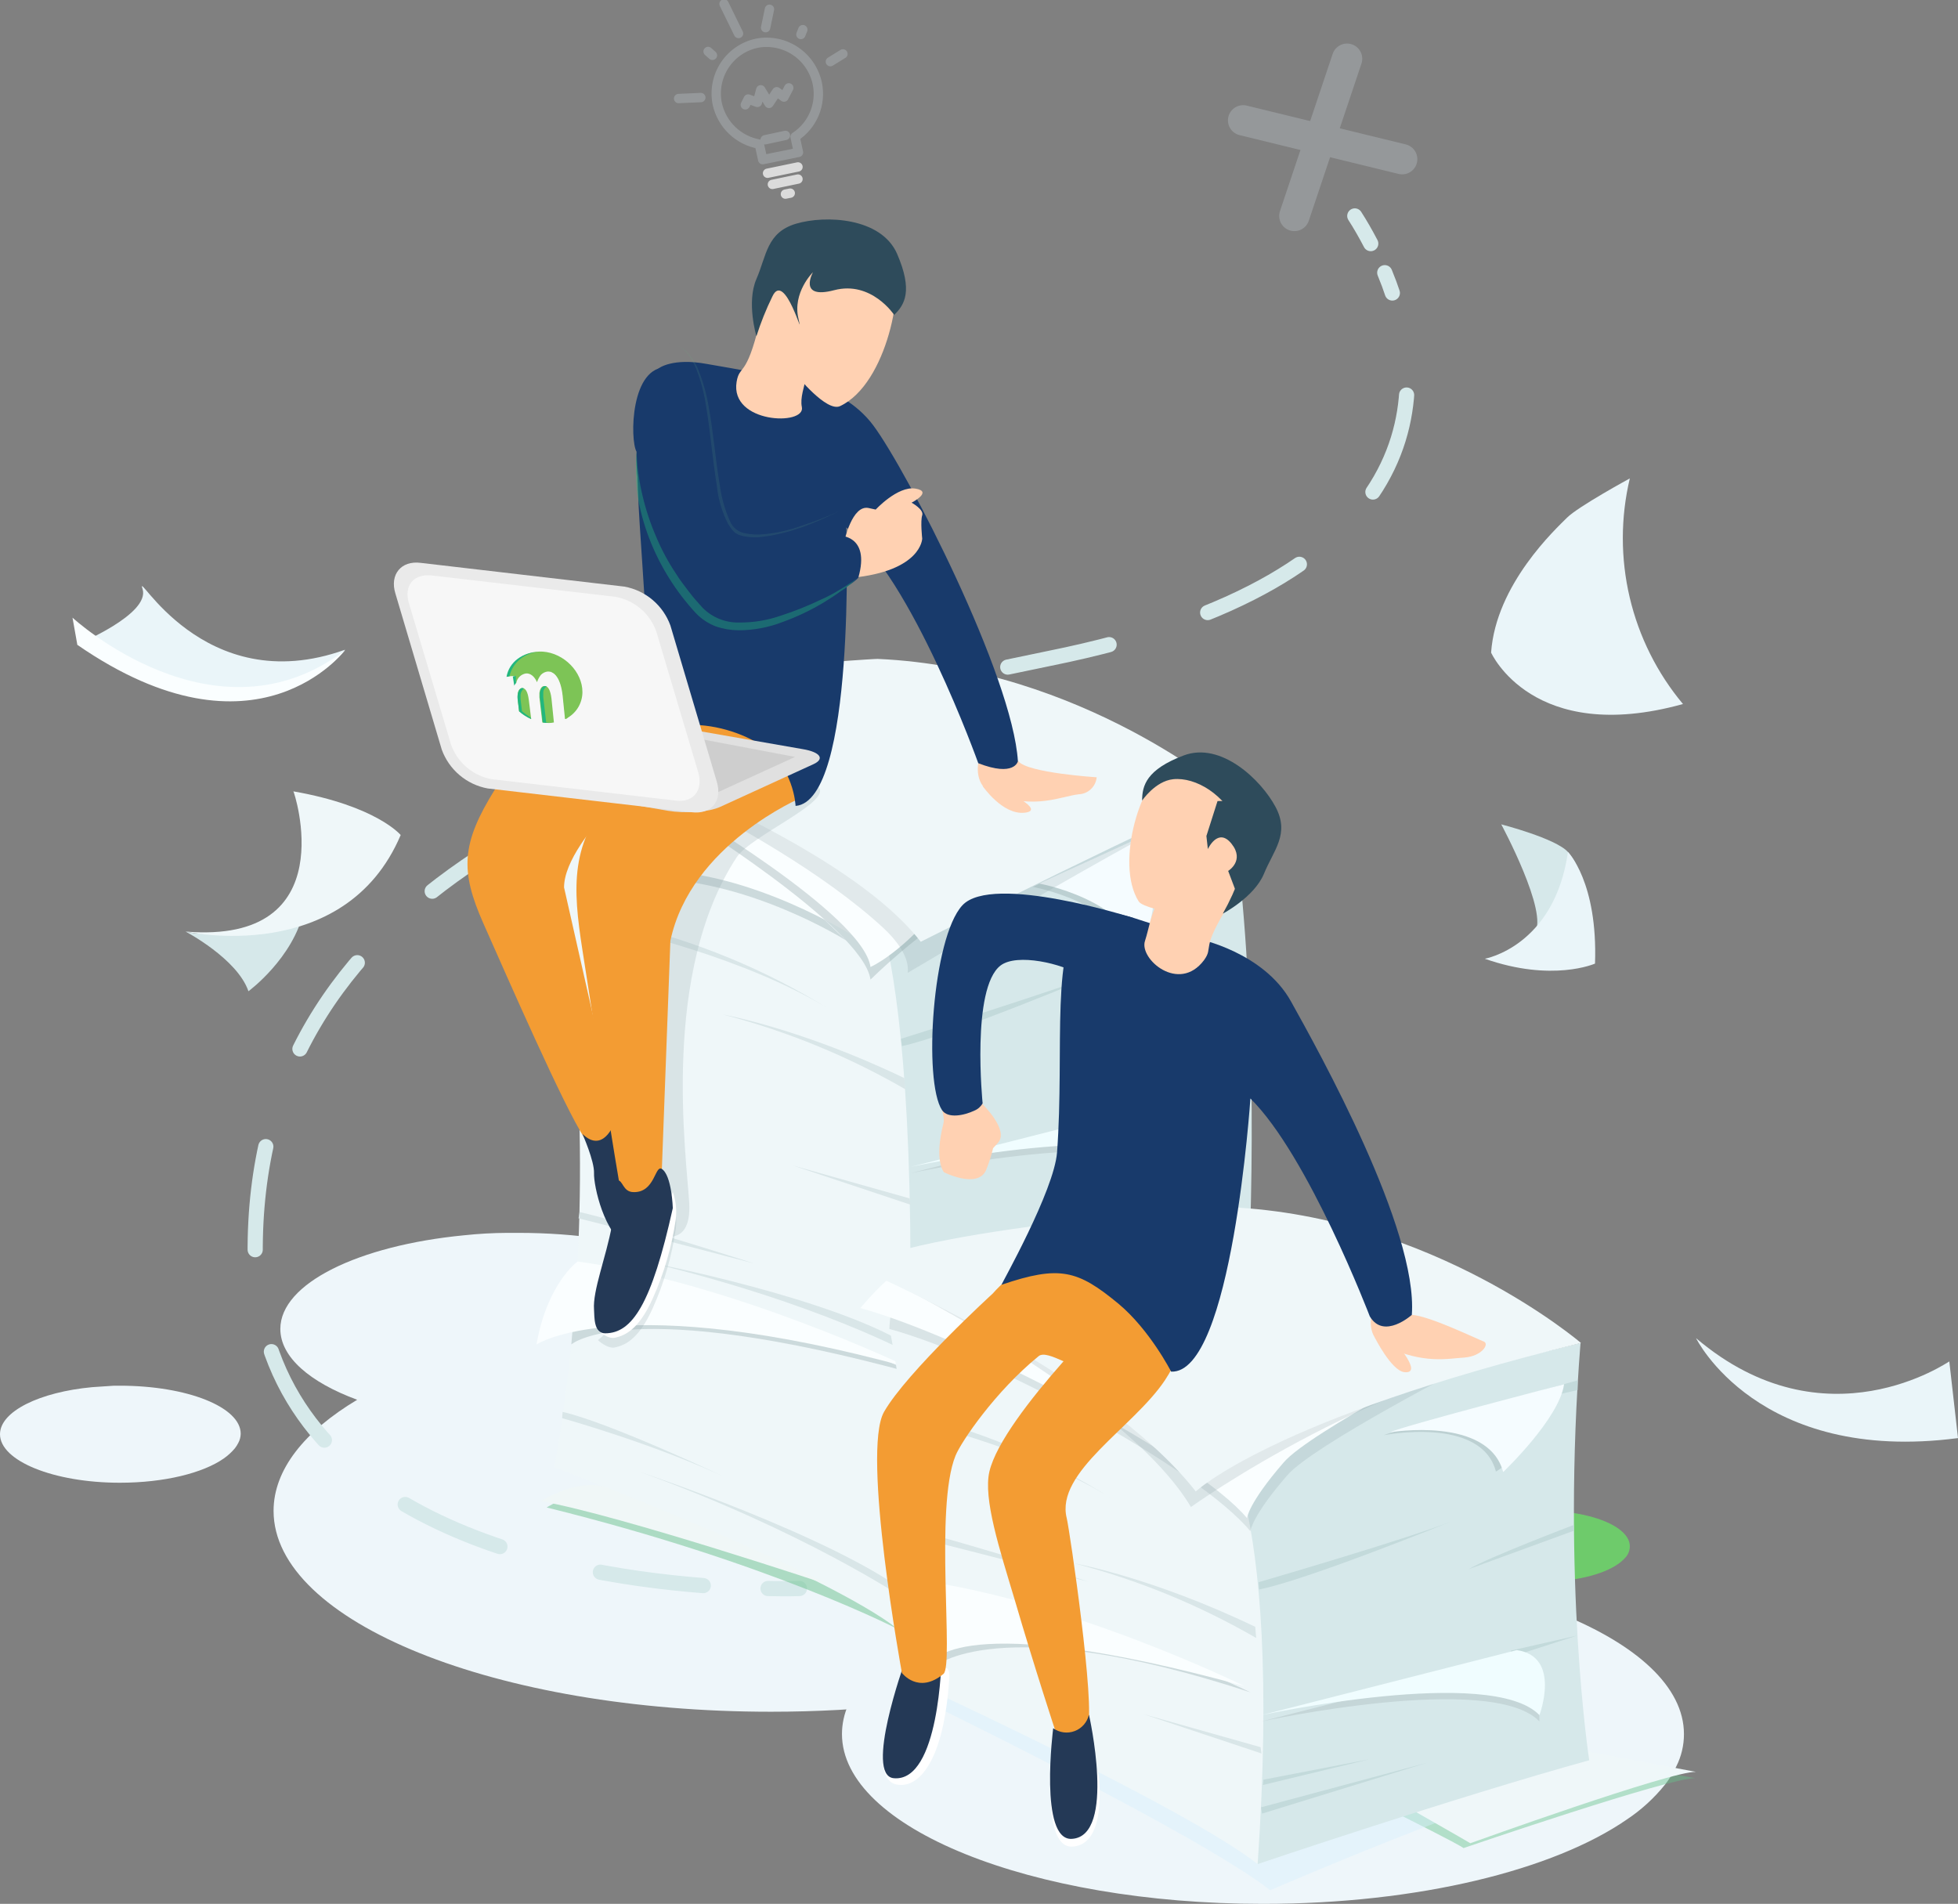 <svg width="253" height="246" viewBox="0 0 253 246" fill="none" xmlns="http://www.w3.org/2000/svg">
<rect x="0" y="0" width="253" height="246" fill="#808080" stroke="none"/>
<g clip-path="url(#clip0_172_2770)">
<path d="M210.594 199.797C210.593 200.302 210.416 200.79 210.094 201.177C209.783 201.536 209.426 201.852 209.033 202.117C207.034 203.496 203.412 204.374 199.227 204.374C192.982 204.374 187.861 202.305 187.861 199.797C187.861 197.603 191.608 195.785 196.604 195.346C197.291 195.284 197.978 195.221 198.665 195.221H199.227C205.473 195.158 210.594 197.227 210.594 199.797Z" fill="#6ECB6B"/>
<path d="M163.879 195.284C163.887 197.007 163.48 198.706 162.692 200.236C162.222 201.209 161.657 202.133 161.006 202.995C159.349 205.079 157.367 206.878 155.135 208.323C144.018 216.034 123.284 221.175 99.614 221.175C64.14 221.175 35.349 209.577 35.349 195.221C35.349 189.892 39.346 184.94 46.153 180.865C40.033 178.608 36.223 175.348 36.223 171.712C36.223 165.82 46.341 160.93 59.956 159.613C61.822 159.412 63.699 159.307 65.576 159.3H67.013C82.002 159.3 94.492 163.625 97.24 169.33H99.614C135.087 169.33 163.879 180.928 163.879 195.284Z" fill="#EEF6FA"/>
<path d="M103.298 205.251C103.298 205.251 101.799 205.314 99.239 205.251" stroke="#D6E9EA" stroke-width="1.963" stroke-linecap="round" stroke-linejoin="round"/>
<path d="M90.87 204.875C70.698 203.308 33.225 195.848 32.975 162.121C32.601 115.981 76.256 97.111 135.587 85.075C185.612 74.982 185.175 50.345 178.93 35.236" stroke="#D6E9EA" stroke-width="1.963" stroke-linecap="round" stroke-linejoin="round" stroke-dasharray="13.41 13.41"/>
<path d="M177.119 31.475C176.432 30.159 175.745 28.968 175.058 27.902" stroke="#D6E9EA" stroke-width="1.963" stroke-linecap="round" stroke-linejoin="round"/>
<path d="M217.589 224.058C217.593 225.518 217.25 226.958 216.59 228.258C216.194 229.08 215.712 229.858 215.153 230.578C213.75 232.328 212.086 233.851 210.219 235.092C200.789 241.611 183.302 246 163.192 246C133.151 246 108.794 236.157 108.794 224.058C108.794 213.652 126.656 205 150.701 202.681C153.948 202.367 157.258 202.179 160.631 202.117H163.192C193.232 202.117 217.589 211.896 217.589 224.058Z" fill="#EEF6FA"/>
<path opacity="0.44" d="M181.303 234.716C181.303 234.716 188.235 238.164 189.11 238.791C189.11 238.791 216.027 229.575 219.088 229.763L164.128 219.921L181.303 234.716Z" fill="#68C18C"/>
<path opacity="0.49" d="M116.039 210.517C116.039 210.517 99.551 201.929 70.635 194.782C70.635 194.782 75.631 191.585 79.316 193.09C79.316 193.09 85.999 199.609 93.868 199.108C105.921 198.356 114.228 209.514 116.039 210.517Z" fill="#68C18C"/>
<path d="M71.634 189.579C71.634 189.579 106.858 203.245 116.039 210.517C116.039 210.517 127.281 136.167 112.167 113.223C112.167 113.223 76.256 92.598 67.762 92.911C67.825 92.849 80.877 137.421 71.634 189.579Z" fill="#EFF7F9"/>
<path opacity="0.34" d="M75.444 163.813C75.444 163.813 74.507 165.193 73.82 173.718C73.82 173.718 81.002 167.261 118.35 177.543C118.35 177.543 95.367 166.509 75.444 163.813Z" fill="#8BA3A5"/>
<path opacity="0.34" d="M96.991 109.774C96.991 109.774 101.55 113.975 109.294 121.497C109.294 121.497 96.866 113.661 84 113.536L96.991 109.774Z" fill="#8BA3A5"/>
<path d="M116.039 210.517C116.039 210.517 141.645 201.866 158.882 197.102C158.882 197.102 165.315 144.756 158.882 102.628C158.882 102.628 116.851 112.972 111.417 113.097C111.417 113.097 121.472 122.626 116.039 210.517Z" fill="#D6E8EA"/>
<path d="M80.191 120.119C80.191 120.119 96.428 123.692 107.358 130.525C98.985 125.297 89.804 121.505 80.191 119.304V120.119Z" fill="#D9E6E8"/>
<path d="M153.823 141.558L160.319 139.866L153.823 142.373V141.558Z" fill="#C3DADB"/>
<path d="M110.168 120.871C110.168 120.871 97.24 112.596 84.437 112.47C71.634 112.345 83.626 112.47 83.626 112.47L82.689 110.088L87.623 106.515L97.428 108.709C97.428 108.709 113.291 112.533 110.168 120.871Z" fill="#FAFEFF"/>
<path opacity="0.34" d="M87.498 105.01C87.498 105.01 111.542 119.805 112.479 126.575C115.009 124.119 117.7 121.836 120.536 119.742C124.658 116.733 144.455 105.261 144.455 105.261L90.496 102.816L87.498 105.01Z" fill="#8BA3A5"/>
<path d="M87.623 104.195C87.623 104.195 111.542 118.175 112.479 124.945C112.479 124.945 115.977 123.441 120.536 118.112C123.846 114.226 144.455 103.631 144.455 103.631L90.495 101.186L87.623 104.195Z" fill="#FAFEFF"/>
<path opacity="0.34" d="M133.464 114.602C133.464 114.602 144.705 116.608 146.579 123.817C148.479 118.737 148.996 113.241 148.078 107.894C148.078 107.894 134.9 113.85 133.464 114.602Z" fill="#8BA3A5"/>
<path d="M134.276 114.163C134.276 114.163 145.517 116.169 147.391 123.378C149.291 118.298 149.808 112.802 148.89 107.455C148.89 107.518 135.712 113.473 134.276 114.163Z" fill="#F5FCFF"/>
<path opacity="0.23" d="M67.825 93.663C67.825 93.663 98.989 105.951 114.103 119.868C115.727 121.372 117.538 123.566 117.288 125.698C117.288 125.698 153.511 104.195 158.945 102.628C158.945 102.628 138.46 88.46 112.042 87.269C111.979 87.269 79.004 88.272 67.825 93.663Z" fill="#8BA3A5"/>
<path d="M65.077 92.786C65.077 92.786 106.921 106.201 118.974 121.686C118.974 121.686 153.511 104.258 158.882 102.691C158.882 102.691 139.834 86.329 113.416 85.138C113.416 85.075 76.256 87.332 65.077 92.786Z" fill="#EFF7F9"/>
<path opacity="0.23" d="M84.562 159.299C84.562 159.299 89.371 161.807 89.059 155.475C88.684 149.144 85.374 125.76 95.18 110.777C96.991 108.019 107.42 103.631 105.797 101.75C103.423 99.054 92.869 107.956 92.869 107.956C92.869 107.956 84.125 111.216 83.376 113.787C82.626 116.357 78.379 149.206 84.562 159.299Z" fill="#8BA3A5"/>
<path d="M116.976 206.63C116.976 206.63 103.923 197.854 82.751 190.206C82.751 190.206 107.233 198.418 116.976 205.69V206.63Z" fill="#D9E6E8"/>
<path d="M117.85 175.035C117.85 175.035 105.859 168.39 83.626 163.061C83.626 163.061 108.357 167.825 117.85 174.157V175.035Z" fill="#D9E6E8"/>
<path d="M72.634 183.247C72.634 183.247 84.687 186.57 94.555 191.271C94.555 191.271 79.004 183.874 72.696 182.432L72.634 183.247Z" fill="#D9E6E8"/>
<path d="M74.757 157.419C74.757 157.419 84.812 159.927 97.428 163.249C97.428 163.249 81.19 158.046 74.882 156.604L74.757 157.419Z" fill="#D9E6E8"/>
<path d="M74.632 162.999C74.632 162.999 70.698 165.82 69.324 173.718C69.324 173.718 80.191 166.446 117.538 176.728C117.538 176.728 94.555 165.694 74.632 162.999Z" fill="#FAFEFF"/>
<path d="M117.663 151.589C117.663 151.589 147.391 145.132 153.574 151.589C153.574 151.589 157.571 145.759 156.134 141.809L117.663 151.589Z" fill="#C5D6D8"/>
<path d="M117.663 150.774C117.663 150.774 147.391 144.317 153.574 150.774C153.574 150.774 157.571 144.944 156.134 140.994L117.663 150.774Z" fill="#F0FDFF"/>
<path d="M116.976 140.744C109.596 136.478 101.676 133.23 93.431 131.089C93.431 131.089 103.548 132.907 116.851 139.302L116.976 140.744Z" fill="#D9E6E8"/>
<path d="M107.358 204.875C107.358 204.875 80.191 195.785 69.886 193.967C69.886 193.967 74.882 190.77 78.567 192.275C78.567 192.275 85.874 195.158 93.118 198.293C99.364 200.989 105.484 203.872 107.358 204.875Z" fill="#F0F7F7"/>
<path d="M117.663 155.664C117.663 155.664 104.485 151.276 102.424 150.586L117.538 154.849L117.663 155.664Z" fill="#D9E6E8"/>
<path d="M161.131 124.945C161.131 124.945 146.954 130.399 144.455 131.904L161.131 125.76V124.945Z" fill="#C3DADB"/>
<path d="M116.414 134.224C116.414 134.224 136.461 127.955 142.207 125.698C142.207 125.698 122.659 133.91 116.539 135.164L116.414 134.224Z" fill="#C3DADB"/>
<path d="M116.539 202.744L137.835 196.161L116.414 201.929L116.539 202.744Z" fill="#C3DADB"/>
<path d="M116.601 199.045L116.664 198.355L130.403 195.722L116.601 199.045Z" fill="#C3DADB"/>
<path d="M160.881 173.969L126.344 181.742L160.943 172.778L160.881 173.969Z" fill="#C3DADB"/>
<path d="M160.256 183.059L152.2 185.253L160.319 182.683L160.256 183.059Z" fill="#C3DADB"/>
<path d="M124.096 207.822C124.096 207.822 149.764 201.678 153.012 202.117C150.839 201.063 148.419 200.629 146.017 200.863L124.096 207.822Z" fill="#F0F7F7"/>
<path opacity="0.23" d="M77.255 173.154C77.255 173.154 78.504 174.345 79.504 174.095C80.503 173.844 82.439 173.342 84.375 168.954C85.814 165.742 86.802 162.346 87.31 158.861C87.468 157.657 87.34 156.432 86.936 155.288C86.936 155.288 80.94 170.584 77.255 173.154Z" fill="#8BA3A5"/>
<path opacity="0.44" d="M198.103 206.63C198.103 206.63 178.93 214.341 167.376 218.103C167.251 208.135 165.315 196.851 159.132 187.447C159.132 187.447 149.202 213.777 140.708 214.09C133.4 216.322 125.952 218.06 118.412 219.294C118.412 219.294 154.885 236.972 164.128 244.244C164.128 244.244 191.171 232.459 208.346 227.757C208.283 227.757 195.23 228.321 198.103 206.63Z" fill="#D9EEFD"/>
<path d="M182.989 234.151C182.989 234.151 189.047 237.599 189.984 238.164C189.984 238.164 216.09 228.76 219.15 228.948L164.628 218.667L182.989 234.151Z" fill="#EFF7F9"/>
<path d="M118.35 217.539C118.35 217.539 153.261 233.587 162.505 240.859C162.505 240.859 172.622 207.069 157.571 184.062C157.571 184.062 121.66 163.437 113.166 163.751C113.166 163.751 119.099 183.999 118.35 217.539Z" fill="#EFF7F9"/>
<path opacity="0.34" d="M118.662 204.938C118.662 204.938 121.348 206.819 120.661 215.407C120.661 215.407 128.78 207.884 161.568 218.667C161.63 218.667 138.647 207.571 118.662 204.938Z" fill="#8BA3A5"/>
<path d="M162.505 240.859C162.505 240.859 188.111 232.208 205.348 227.444C205.348 227.444 201.788 204.311 204.224 173.53C204.224 173.53 162.192 183.874 156.759 183.999C156.696 183.999 165.877 191.773 162.505 240.859Z" fill="#D6E8EA"/>
<path d="M116.539 183.247C116.539 183.247 132.777 186.82 143.706 193.654C135.333 188.425 126.152 184.633 116.539 182.432V183.247Z" fill="#D9E6E8"/>
<path d="M195.23 213.275L203.786 211.332L195.23 214.09V213.275Z" fill="#C3DADB"/>
<path opacity="0.23" d="M114.915 171.712C128.467 175.411 155.01 189.892 161.568 197.854C161.568 197.854 161.693 195.973 166.314 190.645C169.624 186.758 190.234 176.163 190.234 176.163C190.234 176.163 134.525 160.365 116.851 165.882C115.102 166.384 114.915 171.712 114.915 171.712Z" fill="#8BA3A5"/>
<path d="M111.168 169.017C124.72 172.715 154.573 188.263 161.131 196.161C161.131 196.161 161.255 194.281 165.877 188.952C169.187 185.065 189.797 174.471 189.797 174.471C189.797 174.471 134.088 158.673 116.414 164.19C114.727 164.754 111.168 169.017 111.168 169.017Z" fill="#FAFEFF"/>
<path opacity="0.23" d="M113.166 164.566C113.166 164.566 145.205 180.176 153.886 194.72C153.886 194.72 178.805 176.79 204.286 173.53C204.286 173.53 183.801 159.362 157.383 158.171C157.321 158.171 124.345 159.112 113.166 164.566Z" fill="#8BA3A5"/>
<path d="M110.418 163.625C110.418 163.625 142.457 177.229 154.51 192.713C154.51 192.713 164.503 183.247 204.286 173.53C204.286 173.53 185.238 157.168 158.82 155.977C158.757 155.977 121.597 158.234 110.418 163.625Z" fill="#EFF7F9"/>
<path d="M117.975 198.543C117.975 198.543 128.03 201.051 140.646 204.374C140.646 204.374 124.408 199.17 118.1 197.729L117.975 198.543Z" fill="#D9E6E8"/>
<path d="M118.287 204.123C118.287 204.123 121.785 206.944 120.411 214.843C120.411 214.843 123.471 207.634 160.756 217.852C160.818 217.852 138.21 206.756 118.287 204.123Z" fill="#FAFEFF"/>
<path d="M163.004 222.428C163.004 222.428 192.732 215.971 198.915 222.428C198.876 219.447 198.392 216.489 197.479 213.652L163.004 222.428Z" fill="#C5D6D8"/>
<path d="M163.004 221.613C163.004 221.613 192.732 215.156 198.915 221.613C198.915 221.613 201.788 214.028 195.98 213.213L163.004 221.613Z" fill="#F0FDFF"/>
<path d="M162.317 211.645C154.937 207.38 147.017 204.132 138.772 201.991C138.772 201.991 148.89 203.809 162.192 210.204L162.317 211.645Z" fill="#D9E6E8"/>
<path d="M163.004 226.566C163.004 226.566 149.826 222.177 147.765 221.488L162.879 225.751L163.004 226.566Z" fill="#D9E6E8"/>
<path d="M203.349 197.039C203.349 197.039 192.295 201.239 189.797 202.744L203.349 197.791V197.039Z" fill="#C3DADB"/>
<path d="M162.629 204.436C162.629 204.436 181.803 198.857 187.486 196.6C187.486 196.6 168.812 204.186 162.692 205.377L162.629 204.436Z" fill="#C3DADB"/>
<path d="M163.067 234.339L184.426 227.757L162.942 233.524L163.067 234.339Z" fill="#C3DADB"/>
<path d="M163.192 230.64L163.254 229.951L176.931 227.318L163.192 230.64Z" fill="#C3DADB"/>
<path d="M179.617 185.065L203.849 178.357V179.611L179.617 185.065Z" fill="#C3DADB"/>
<path d="M114.415 223.871C114.415 223.871 112.979 230.014 115.852 230.578C118.725 231.143 121.972 227.569 122.659 216.849C123.034 211.458 114.415 223.871 114.415 223.871Z" fill="white"/>
<path d="M116.851 214.906C116.851 214.906 111.667 229.387 115.477 229.763C121.41 230.327 121.66 214.279 121.66 214.279C121.491 214.763 121.179 215.184 120.767 215.486C120.354 215.788 119.86 215.958 119.349 215.971C118.88 215.993 118.412 215.908 117.979 215.724C117.547 215.539 117.161 215.26 116.851 214.906Z" fill="#243956"/>
<path d="M177.244 169.832C177.244 169.832 176.432 172.778 178.992 173.969C184.114 176.289 186.986 175.536 189.235 175.411C191.483 175.223 192.482 173.656 191.733 173.342C190.734 172.966 184.551 169.957 182.365 169.894C180.491 169.894 177.244 169.832 177.244 169.832Z" fill="#FFD1B2"/>
<path d="M177.618 172.778C177.618 172.778 179.742 177.041 181.428 177.292C183.989 177.605 180.304 173.467 180.304 173.467L177.618 172.778Z" fill="#FFD1B2"/>
<path d="M128.28 167.136C128.28 167.136 117.163 177.292 114.228 182.432C111.293 187.573 116.539 216.159 116.539 216.159C116.539 216.159 118.662 218.98 121.91 216.285C123.284 215.156 120.723 194.782 123.471 188.074C124.22 186.256 128.592 179.799 134.213 175.223C135.4 174.283 139.147 177.354 140.333 176.477C144.093 173.676 147.027 169.907 148.827 165.569C148.827 165.569 137.023 157.231 128.28 167.136Z" fill="#F39C33"/>
<path d="M145.517 167.387C145.517 167.387 129.591 182.746 127.843 190.143C127.031 193.654 129.154 200.173 131.09 206.631C133.651 215.407 136.461 223.933 136.461 223.933C136.461 223.933 139.334 225.751 140.521 223.118C141.583 220.673 138.21 197.666 137.835 196.161C136.336 190.206 146.454 184.438 150.513 178.357C153.199 174.22 153.761 171.524 145.517 167.387Z" fill="#F39C33"/>
<path d="M86.748 96.86C86.748 96.86 72.883 108.082 72.883 114.664L79.941 145.884C79.941 145.884 77.255 149.645 75.507 147.012C72.883 143.063 65.576 126.325 62.454 119.303C59.456 112.533 59.581 109.022 63.953 102.001C65.764 99.117 76.506 94.729 78.317 94.165C80.191 93.601 81.44 86.141 86.748 96.86Z" fill="#F39C33"/>
<path d="M79.316 145.257C79.316 145.257 77.88 149.081 75.257 146.511C75.257 146.511 76.818 150.022 76.756 151.589C76.693 153.156 78.067 159.613 81.252 161.118L82.189 151.965L79.316 145.257Z" fill="#243956"/>
<path d="M103.548 103.067C103.548 103.067 89.246 109.085 86.623 121.561L85.374 155.037C85.374 155.037 81.002 158.046 80.378 154.786C79.566 150.774 76.568 131.09 75.257 122.752C74.008 114.727 73.57 108.647 79.566 102.378C82.064 99.807 85.936 93.914 87.81 93.789C89.683 93.664 101.05 90.278 103.548 103.067Z" fill="#F39C33"/>
<path d="M126.406 98.616C126.406 98.616 125.782 101.625 128.467 102.628C133.713 104.634 137.148 102.879 139.397 102.628C139.981 102.604 140.537 102.369 140.961 101.965C141.386 101.562 141.651 101.018 141.707 100.434C141.707 100.434 132.777 99.87 131.59 98.365C130.341 96.861 126.406 98.616 126.406 98.616Z" fill="#FFD1B2"/>
<path d="M126.968 101.562C126.968 101.562 129.529 105.324 132.402 105.01C135.275 104.697 129.654 102.064 129.654 102.064L126.968 101.562Z" fill="#FFD1B2"/>
<path d="M78.379 83.947C78.379 83.947 83.626 82.63 83.313 77.74C82.501 64.199 80.94 51.536 85.124 47.587C85.124 47.587 86.873 46.207 91.307 47.022C95.804 47.775 99.864 48.59 99.864 48.59C99.864 48.59 108.482 49.091 112.854 54.984C117.226 60.877 130.841 87.332 131.527 98.365C131.527 98.365 131.09 100.434 126.406 98.616C126.406 98.616 117.788 74.48 109.356 68.149C109.356 68.149 110.606 103.506 102.799 104.133C102.799 104.133 102.611 98.93 98.177 96.171C92.431 92.598 81.939 91.908 80.565 100.371C79.816 104.446 78.379 83.947 78.379 83.947Z" fill="#183A6B"/>
<path d="M136.586 148.893C137.586 135.415 135.587 121.686 140.271 118.363C140.271 118.363 142.145 117.235 146.516 118.614C150.826 119.993 154.823 121.31 154.823 121.31C154.823 121.31 163.254 123.002 166.814 129.397C170.374 135.791 183.239 158.861 182.427 169.895C182.427 169.895 178.805 173.154 176.994 170.083C176.994 170.083 169.062 149.332 161.568 141.935C161.568 141.935 159.195 177.605 151.325 177.229C151.325 177.229 148.577 171.838 144.518 168.453C139.272 164.127 136.961 163.437 129.404 166.008C129.342 166.008 136.212 153.846 136.586 148.893Z" fill="#183A6B"/>
<path d="M109.107 69.904C109.107 69.904 110.106 65.202 112.229 65.641C114.353 66.08 113.104 65.892 113.104 65.892C113.104 65.892 115.977 62.757 118.287 63.133C120.598 63.51 117.788 64.951 117.788 64.951C117.788 64.951 119.412 65.829 119.162 66.581C118.912 67.334 119.162 69.59 119.162 69.59C119.162 69.59 119.099 73.791 109.981 74.668C100.925 75.483 109.107 69.904 109.107 69.904Z" fill="#FFD1B2"/>
<path d="M126.968 142.687C126.968 142.687 130.403 146.01 128.967 147.64C127.53 149.269 128.342 148.266 128.342 148.266C128.11 149.272 127.797 150.258 127.406 151.213C126.281 153.658 121.972 151.464 121.972 151.464C121.972 151.464 120.661 150.022 121.91 145.132C122.222 143.941 120.598 140.744 121.348 139.176C125.407 130.901 126.968 142.687 126.968 142.687Z" fill="#FFD1B2"/>
<path d="M82.252 58.369C82.252 58.369 81.44 69.277 90.371 78.931C96.179 85.2 110.668 75.358 110.918 74.606C112.479 69.089 108.42 69.214 108.42 69.214C108.42 69.214 99.614 73.603 95.617 72.035C90.62 70.155 93.868 48.025 86.311 47.461C81.44 47.148 81.377 56.864 82.252 58.369Z" fill="#183A6B"/>
<path d="M102.924 48.464C102.924 48.464 106.796 53.291 108.545 52.476C114.665 49.593 116.976 36.804 115.29 33.858C113.541 30.911 112.354 29.093 105.484 30.41C99.114 31.601 95.617 40.377 99.926 45.142L102.924 48.464Z" fill="#FFD1B2"/>
<path d="M95.179 49.342C95.554 47.085 96.428 48.903 98.115 41.819C98.115 41.819 100.738 40.063 103.298 43.511C105.859 46.959 103.111 50.219 103.611 52.602C104.11 55.046 94.305 54.733 95.179 49.342Z" fill="#FFD1B2"/>
<path d="M80.378 92.723L103.736 96.798C105.984 97.174 106.609 98.052 105.11 98.741L93.056 104.258C91.557 104.948 88.559 105.136 86.311 104.76L62.953 100.685C60.705 100.309 60.081 99.431 61.579 98.741L73.633 93.225C75.069 92.598 78.13 92.347 80.378 92.723Z" fill="#E0E0E0"/>
<path d="M97.74 43.449C97.74 43.449 96.428 39.06 97.74 36.051C99.052 33.042 99.052 30.033 102.861 28.905C106.671 27.776 113.853 28.09 115.914 32.791C117.975 37.556 116.913 39.374 115.539 40.69C115.539 40.69 112.604 36.239 107.795 37.493C103.049 38.747 105.047 35.174 105.047 35.174C105.047 35.174 102.362 37.807 103.174 41.192C103.985 44.577 101.425 34.797 99.801 38.308C98.987 39.968 98.298 41.686 97.74 43.449Z" fill="#2E4B5B"/>
<path d="M150.763 117.799C150.763 117.799 147.578 117.172 147.141 116.483C143.956 111.468 147.641 100.121 150.951 99.306C154.261 98.491 158.008 97.488 161.942 103.381C165.502 108.772 161.755 117.423 155.322 117.674L150.763 117.799Z" fill="#FFD1B2"/>
<path d="M155.572 124.068C156.884 122.25 155.01 122.877 158.882 116.733C158.882 116.733 158.32 113.787 154.073 114.163C148.89 114.665 148.952 118.426 147.953 121.56C147.141 123.88 152.325 128.394 155.572 124.068Z" fill="#FFD1B2"/>
<path d="M158.008 118.05C158.008 118.05 162.067 115.918 163.316 112.909C164.566 109.838 166.689 107.769 164.815 104.258C162.942 100.748 157.758 95.795 152.949 97.613C148.14 99.431 147.578 101.5 147.578 103.443C147.578 103.443 149.264 100.936 151.575 100.685C154.51 100.371 158.32 102.691 159.944 106.578C160.568 108.02 161.63 109.461 160.256 113.097C159.65 114.81 158.898 116.467 158.008 118.05Z" fill="#2E4B5B"/>
<path d="M44.592 83.947C44.592 83.947 34.1 98.302 9.993 83.257C9.993 83.257 19.423 79.37 18.424 76.11C17.362 72.976 26.106 90.592 44.592 83.947Z" fill="#EAF5F9"/>
<path d="M9.993 83.32L9.368 79.809C9.368 79.809 27.792 96.798 44.592 84.009C44.592 83.947 33.225 99.368 9.993 83.32Z" fill="#FAFEFF"/>
<path d="M23.982 120.369C23.982 120.369 30.665 123.88 32.101 128.08C32.101 128.08 37.909 123.817 39.283 117.611C39.283 117.611 29.228 121.748 23.982 120.369Z" fill="#D6E8EA"/>
<path d="M23.982 120.369C23.982 120.369 44.529 124.946 51.774 107.894C51.774 107.894 48.651 104.133 37.909 102.252C37.972 102.189 44.592 122.062 23.982 120.369Z" fill="#EFF7F9"/>
<path d="M210.594 61.817C210.594 61.817 203.911 65.453 202.475 66.895C201.038 68.337 193.294 75.483 192.67 84.323C192.67 84.323 198.041 96.359 217.464 90.968C214.132 86.984 211.776 82.272 210.583 77.21C209.39 72.149 209.394 66.877 210.594 61.817Z" fill="#EAF5F9"/>
<path d="M202.6 110.088C201.039 108.333 193.981 106.515 193.981 106.515C193.981 106.515 200.164 117.987 198.291 120.557L200.539 120.933C200.539 120.933 207.034 115.166 202.6 110.088Z" fill="#D6E8EA"/>
<path d="M191.858 123.88C191.858 123.88 200.851 122.313 202.6 110.088C202.6 110.088 206.472 113.975 206.097 124.507C206.097 124.507 200.601 126.952 191.858 123.88Z" fill="#EAF5F9"/>
<path opacity="0.34" d="M178.805 185.441C178.805 185.441 191.421 182.934 193.294 190.143C194.96 189.154 196.295 187.69 197.129 185.938C197.963 184.185 198.258 182.223 197.978 180.301C197.978 180.363 180.241 184.752 178.805 185.441Z" fill="#8BA3A5"/>
<path d="M179.617 185.065C179.617 185.065 192.295 182.934 194.231 190.206C194.231 190.206 201.476 183.31 202.1 178.859C202.038 178.859 181.053 184.313 179.617 185.065Z" fill="#F5FCFF"/>
<path d="M77.255 171.9C77.255 171.9 78.504 173.091 79.504 172.841C80.503 172.59 82.439 172.088 84.375 167.7C85.814 164.488 86.802 161.092 87.31 157.607C87.468 156.403 87.34 155.178 86.936 154.034C86.936 154.034 80.94 169.267 77.255 171.9Z" fill="white"/>
<path d="M79.753 152.529C79.753 152.529 79.504 156.04 79.066 158.36C78.317 162.434 76.568 166.76 76.756 169.205C76.818 170.145 76.693 172.277 78.192 172.277C81.689 172.277 84.188 168.515 86.936 156.103C86.936 156.103 86.811 151.84 85.499 151.025C84.625 150.523 84.625 154.097 81.877 154.034C80.44 154.034 80.503 152.404 79.753 152.529Z" fill="#243956"/>
<path d="M160.631 15.552L181.178 20.567" stroke="#95989A" stroke-width="3.926" stroke-miterlimit="10" stroke-linecap="round" stroke-linejoin="round"/>
<path d="M167.251 27.902L174.058 7.59" stroke="#95989A" stroke-width="3.926" stroke-miterlimit="10" stroke-linecap="round" stroke-linejoin="round"/>
<path d="M99.177 22.385L103.111 21.57" stroke="#DBDBDB" stroke-width="1.208" stroke-miterlimit="10" stroke-linecap="round" stroke-linejoin="round"/>
<path d="M99.801 23.827L103.111 23.137" stroke="#DBDBDB" stroke-width="1.208" stroke-miterlimit="10" stroke-linecap="round" stroke-linejoin="round"/>
<path d="M101.487 25.081L102.112 24.956" stroke="#DBDBDB" stroke-width="1.208" stroke-miterlimit="10" stroke-linecap="round" stroke-linejoin="round"/>
<path d="M105.609 10.788C105.877 12.094 105.746 13.45 105.234 14.681C104.721 15.911 103.851 16.957 102.736 17.683L103.174 19.689L98.552 20.63L98.115 18.624C96.797 18.396 95.576 17.78 94.608 16.853C93.64 15.927 92.969 14.732 92.681 13.421C92.328 11.7 92.669 9.909 93.629 8.44C94.589 6.971 96.09 5.944 97.802 5.584C99.523 5.256 101.303 5.616 102.762 6.589C104.221 7.561 105.243 9.068 105.609 10.788Z" stroke="#95989A" stroke-width="1.208" stroke-miterlimit="10" stroke-linecap="round" stroke-linejoin="round"/>
<path d="M90.558 12.605L87.685 12.731" stroke="#95989A" stroke-width="1.208" stroke-miterlimit="10" stroke-linecap="round" stroke-linejoin="round"/>
<path d="M92.057 7.151L91.495 6.65" stroke="#95989A" stroke-width="1.208" stroke-miterlimit="10" stroke-linecap="round" stroke-linejoin="round"/>
<path d="M95.429 4.33L93.556 0.506" stroke="#95989A" stroke-width="1.208" stroke-miterlimit="10" stroke-linecap="round" stroke-linejoin="round"/>
<path d="M98.927 3.578L99.426 1.196" stroke="#95989A" stroke-width="1.208" stroke-miterlimit="10" stroke-linecap="round" stroke-linejoin="round"/>
<path d="M103.486 4.456L103.736 3.829" stroke="#95989A" stroke-width="1.208" stroke-miterlimit="10" stroke-linecap="round" stroke-linejoin="round"/>
<path d="M107.295 7.966L108.919 6.963" stroke="#95989A" stroke-width="1.208" stroke-miterlimit="10" stroke-linecap="round" stroke-linejoin="round"/>
<path d="M98.864 18.059L101.487 17.495" stroke="#95989A" stroke-width="1.208" stroke-miterlimit="10" stroke-linecap="round" stroke-linejoin="round"/>
<path d="M96.304 13.546L96.678 12.793L97.865 13.232L98.302 11.602L99.364 13.358L100.363 11.853L101.3 12.543L101.924 11.352" stroke="#95989A" stroke-width="1.208" stroke-miterlimit="10" stroke-linecap="round" stroke-linejoin="round"/>
<path d="M31.102 185.253C31.095 185.67 30.988 186.078 30.79 186.444C30.666 186.688 30.52 186.919 30.352 187.134C29.933 187.634 29.45 188.076 28.916 188.45C26.231 190.331 21.234 191.585 15.489 191.585C6.932 191.585 0 188.764 0 185.316C0 182.369 5.121 179.862 11.929 179.235L14.739 179.047H15.489C24.17 179.047 31.102 181.805 31.102 185.253Z" fill="#EEF6FA"/>
<path d="M146.454 118.614C146.454 118.614 128.217 112.784 124.345 116.984C120.473 121.184 119.287 139.74 121.722 143.439C122.472 144.568 124.595 144.129 125.907 143.502C126.357 143.318 126.731 142.987 126.968 142.562C126.968 142.562 125.47 127.704 129.279 124.758C131.403 123.128 137.273 124.507 139.584 126.011C141.895 127.516 146.454 118.614 146.454 118.614Z" fill="#183A6B"/>
<path d="M157.321 103.506L155.884 108.019L156.072 109.712C156.072 109.712 157.383 106.828 159.132 109.022C160.881 111.217 158.695 112.533 158.695 112.533L159.881 115.667L162.879 112.031C162.942 112.094 164.003 103.13 157.321 103.506Z" fill="#2E4B5B"/>
<path d="M135.774 232.271C135.774 232.271 135.649 238.728 138.522 238.602C141.395 238.477 142.394 235.029 142.02 229.889C141.583 224.685 135.774 232.271 135.774 232.271Z" fill="white"/>
<path d="M136.087 223.306C136.087 223.306 134.213 237.913 138.522 237.599C144.268 237.223 140.708 221.551 140.708 221.551C140.599 222.029 140.374 222.473 140.052 222.843C139.731 223.213 139.323 223.498 138.866 223.671C138.409 223.845 137.916 223.903 137.431 223.839C136.946 223.775 136.484 223.592 136.087 223.306Z" fill="#243956"/>
<path d="M92.182 102.628L102.736 97.801L87.498 94.918L92.182 102.628Z" fill="#CECECE"/>
<path d="M89.371 104.948L63.016 101.876C61.677 101.631 60.425 101.04 59.385 100.16C58.344 99.281 57.55 98.143 57.083 96.861L51.087 76.675C50.338 74.23 51.837 72.412 54.335 72.725L80.69 75.797C82.029 76.041 83.281 76.633 84.321 77.513C85.362 78.392 86.156 79.53 86.623 80.812L92.619 100.998C93.368 103.506 91.932 105.261 89.371 104.948Z" fill="#EAEAEA"/>
<path d="M87.31 103.443L63.578 100.685C62.372 100.476 61.245 99.947 60.311 99.154C59.378 98.36 58.673 97.33 58.269 96.171L52.836 77.928C52.149 75.671 53.46 74.104 55.771 74.355L79.504 77.113C80.709 77.322 81.837 77.851 82.77 78.644C83.704 79.438 84.409 80.468 84.812 81.627L90.246 99.87C90.87 102.127 89.559 103.756 87.31 103.443Z" fill="#F7F7F7"/>
<g opacity="0.39">
<path d="M82.251 58.369C82.313 60.25 82.564 62.119 83.001 63.949C83.423 65.774 84.009 67.557 84.75 69.277C85.462 70.99 86.34 72.628 87.373 74.167C87.872 74.982 88.434 75.671 88.996 76.424C89.559 77.176 90.183 77.866 90.808 78.555C91.423 79.168 92.154 79.651 92.959 79.974C93.764 80.297 94.625 80.454 95.492 80.436C97.319 80.456 99.136 80.159 100.863 79.558C102.636 78.989 104.368 78.297 106.046 77.49C106.91 77.113 107.745 76.673 108.545 76.173C108.982 75.922 109.356 75.671 109.731 75.421C110.146 75.184 110.525 74.888 110.855 74.543C110.228 75.263 109.49 75.876 108.669 76.361C107.92 76.925 107.108 77.427 106.296 77.928C104.649 78.906 102.914 79.725 101.113 80.373C99.299 81.076 97.373 81.437 95.429 81.439C94.43 81.43 93.439 81.261 92.494 80.938C91.527 80.569 90.653 79.991 89.933 79.245C87.315 76.423 85.259 73.125 83.875 69.528C83.195 67.743 82.692 65.895 82.376 64.011C82.147 62.139 82.105 60.249 82.251 58.369Z" fill="#22B77E"/>
</g>
<path d="M68.324 90.403C68.2 89.463 67.95 88.899 67.45 88.899C67.075 88.962 66.888 89.4 66.888 89.777V90.341L67.075 91.908C67.547 92.314 68.072 92.651 68.637 92.911L68.324 90.403Z" fill="#7DC456"/>
<path d="M75.257 89.401C75.26 90.07 75.088 90.729 74.76 91.312C74.431 91.895 73.957 92.381 73.383 92.723C73.367 92.723 73.351 92.73 73.339 92.742C73.327 92.753 73.321 92.769 73.321 92.786L73.071 92.911L72.759 89.839C72.509 87.645 71.697 86.705 70.823 86.768H70.76C70.427 86.809 70.119 86.964 69.886 87.207C69.67 87.491 69.501 87.808 69.386 88.147C69.074 87.394 68.512 86.956 67.95 87.018C67.637 87.07 67.349 87.219 67.124 87.444C66.9 87.669 66.752 87.958 66.701 88.272L66.513 87.332L65.639 87.394C66.014 85.451 67.762 84.072 70.135 84.197C72.883 84.385 75.257 86.83 75.257 89.401Z" fill="#7DC456"/>
<path d="M71.26 90.278C71.135 89.213 70.823 88.586 70.323 88.648C69.948 88.648 69.761 89.087 69.698 89.526V90.09L70.073 93.35C70.34 93.404 70.613 93.426 70.885 93.413C71.116 93.423 71.347 93.402 71.572 93.35L71.26 90.278Z" fill="#7DC456"/>
<path d="M73.321 92.723L73.258 92.786L73.008 92.911L72.696 89.84C72.446 87.645 71.634 86.705 70.76 86.768C71.162 86.717 71.568 86.808 71.91 87.025C72.252 87.242 72.508 87.573 72.634 87.959C73.258 89.401 73.321 92.598 73.321 92.723Z" fill="#7DC456"/>
<path d="M68.637 92.911C68.068 92.66 67.541 92.322 67.075 91.908L66.888 90.341C66.857 90.154 66.857 89.964 66.888 89.777C66.95 89.401 67.075 88.962 67.45 88.899C67.537 88.896 67.624 88.918 67.7 88.962C67.575 89.061 67.472 89.184 67.397 89.324C67.322 89.464 67.276 89.618 67.263 89.777V90.341L67.45 91.908C67.81 92.2 68.185 92.472 68.574 92.723L68.637 92.911Z" fill="#22B77E"/>
<path d="M71.072 93.412H70.947C70.675 93.421 70.403 93.4 70.135 93.35L69.761 90.09V89.526C69.823 89.087 70.011 88.711 70.385 88.648C70.473 88.639 70.562 88.661 70.635 88.711C70.496 88.794 70.381 88.914 70.304 89.058C70.227 89.201 70.19 89.363 70.198 89.526V90.09L70.573 93.35C70.698 93.35 70.885 93.412 71.072 93.412Z" fill="#22B77E"/>
<path d="M69.823 84.26C68.899 84.24 67.997 84.541 67.268 85.112C66.54 85.683 66.03 86.49 65.826 87.394L65.451 87.457C65.764 85.576 67.512 84.197 69.823 84.26Z" fill="#22B77E"/>
<path d="M66.689 88.242C66.564 88.452 66.513 88.405 66.451 88.615L66.263 87.401L66.638 87.332L66.689 88.242Z" fill="#22B77E"/>
<g opacity="0.13">
<path d="M108.357 66.08C105.297 67.584 102.112 68.901 98.677 69.34C97.806 69.476 96.918 69.454 96.054 69.277C95.866 69.214 95.617 69.152 95.429 69.089C95.242 68.964 94.992 68.901 94.867 68.713L94.617 68.462L94.43 68.211L94.055 67.647C93.276 66.1 92.789 64.42 92.619 62.695C92.057 59.309 91.807 55.861 91.245 52.539C91 50.843 90.56 49.181 89.933 47.586C89.618 46.807 89.174 46.087 88.622 45.455C88.037 44.822 87.232 44.44 86.374 44.389C87.233 44.457 88.046 44.81 88.684 45.392C89.275 46.02 89.76 46.74 90.121 47.524C90.787 49.114 91.269 50.775 91.557 52.476C92.182 55.861 92.431 59.309 92.994 62.632C93.214 64.3 93.677 65.926 94.368 67.459C94.543 67.832 94.805 68.157 95.13 68.407C95.456 68.658 95.837 68.827 96.241 68.901C97.063 69.069 97.905 69.111 98.739 69.026C100.426 68.867 102.084 68.488 103.673 67.898C105.269 67.385 106.833 66.778 108.357 66.08Z" fill="#68B587"/>
</g>
<path d="M219.15 172.903C219.15 172.903 227.144 189.203 253 185.817L251.876 175.912C251.876 175.85 235.888 187.134 219.15 172.903Z" fill="#EAF5F9"/>
</g>
<defs>
<clipPath id="clip0_172_2770">
<rect width="253" height="246" fill="white"/>
</clipPath>
</defs>
</svg>
